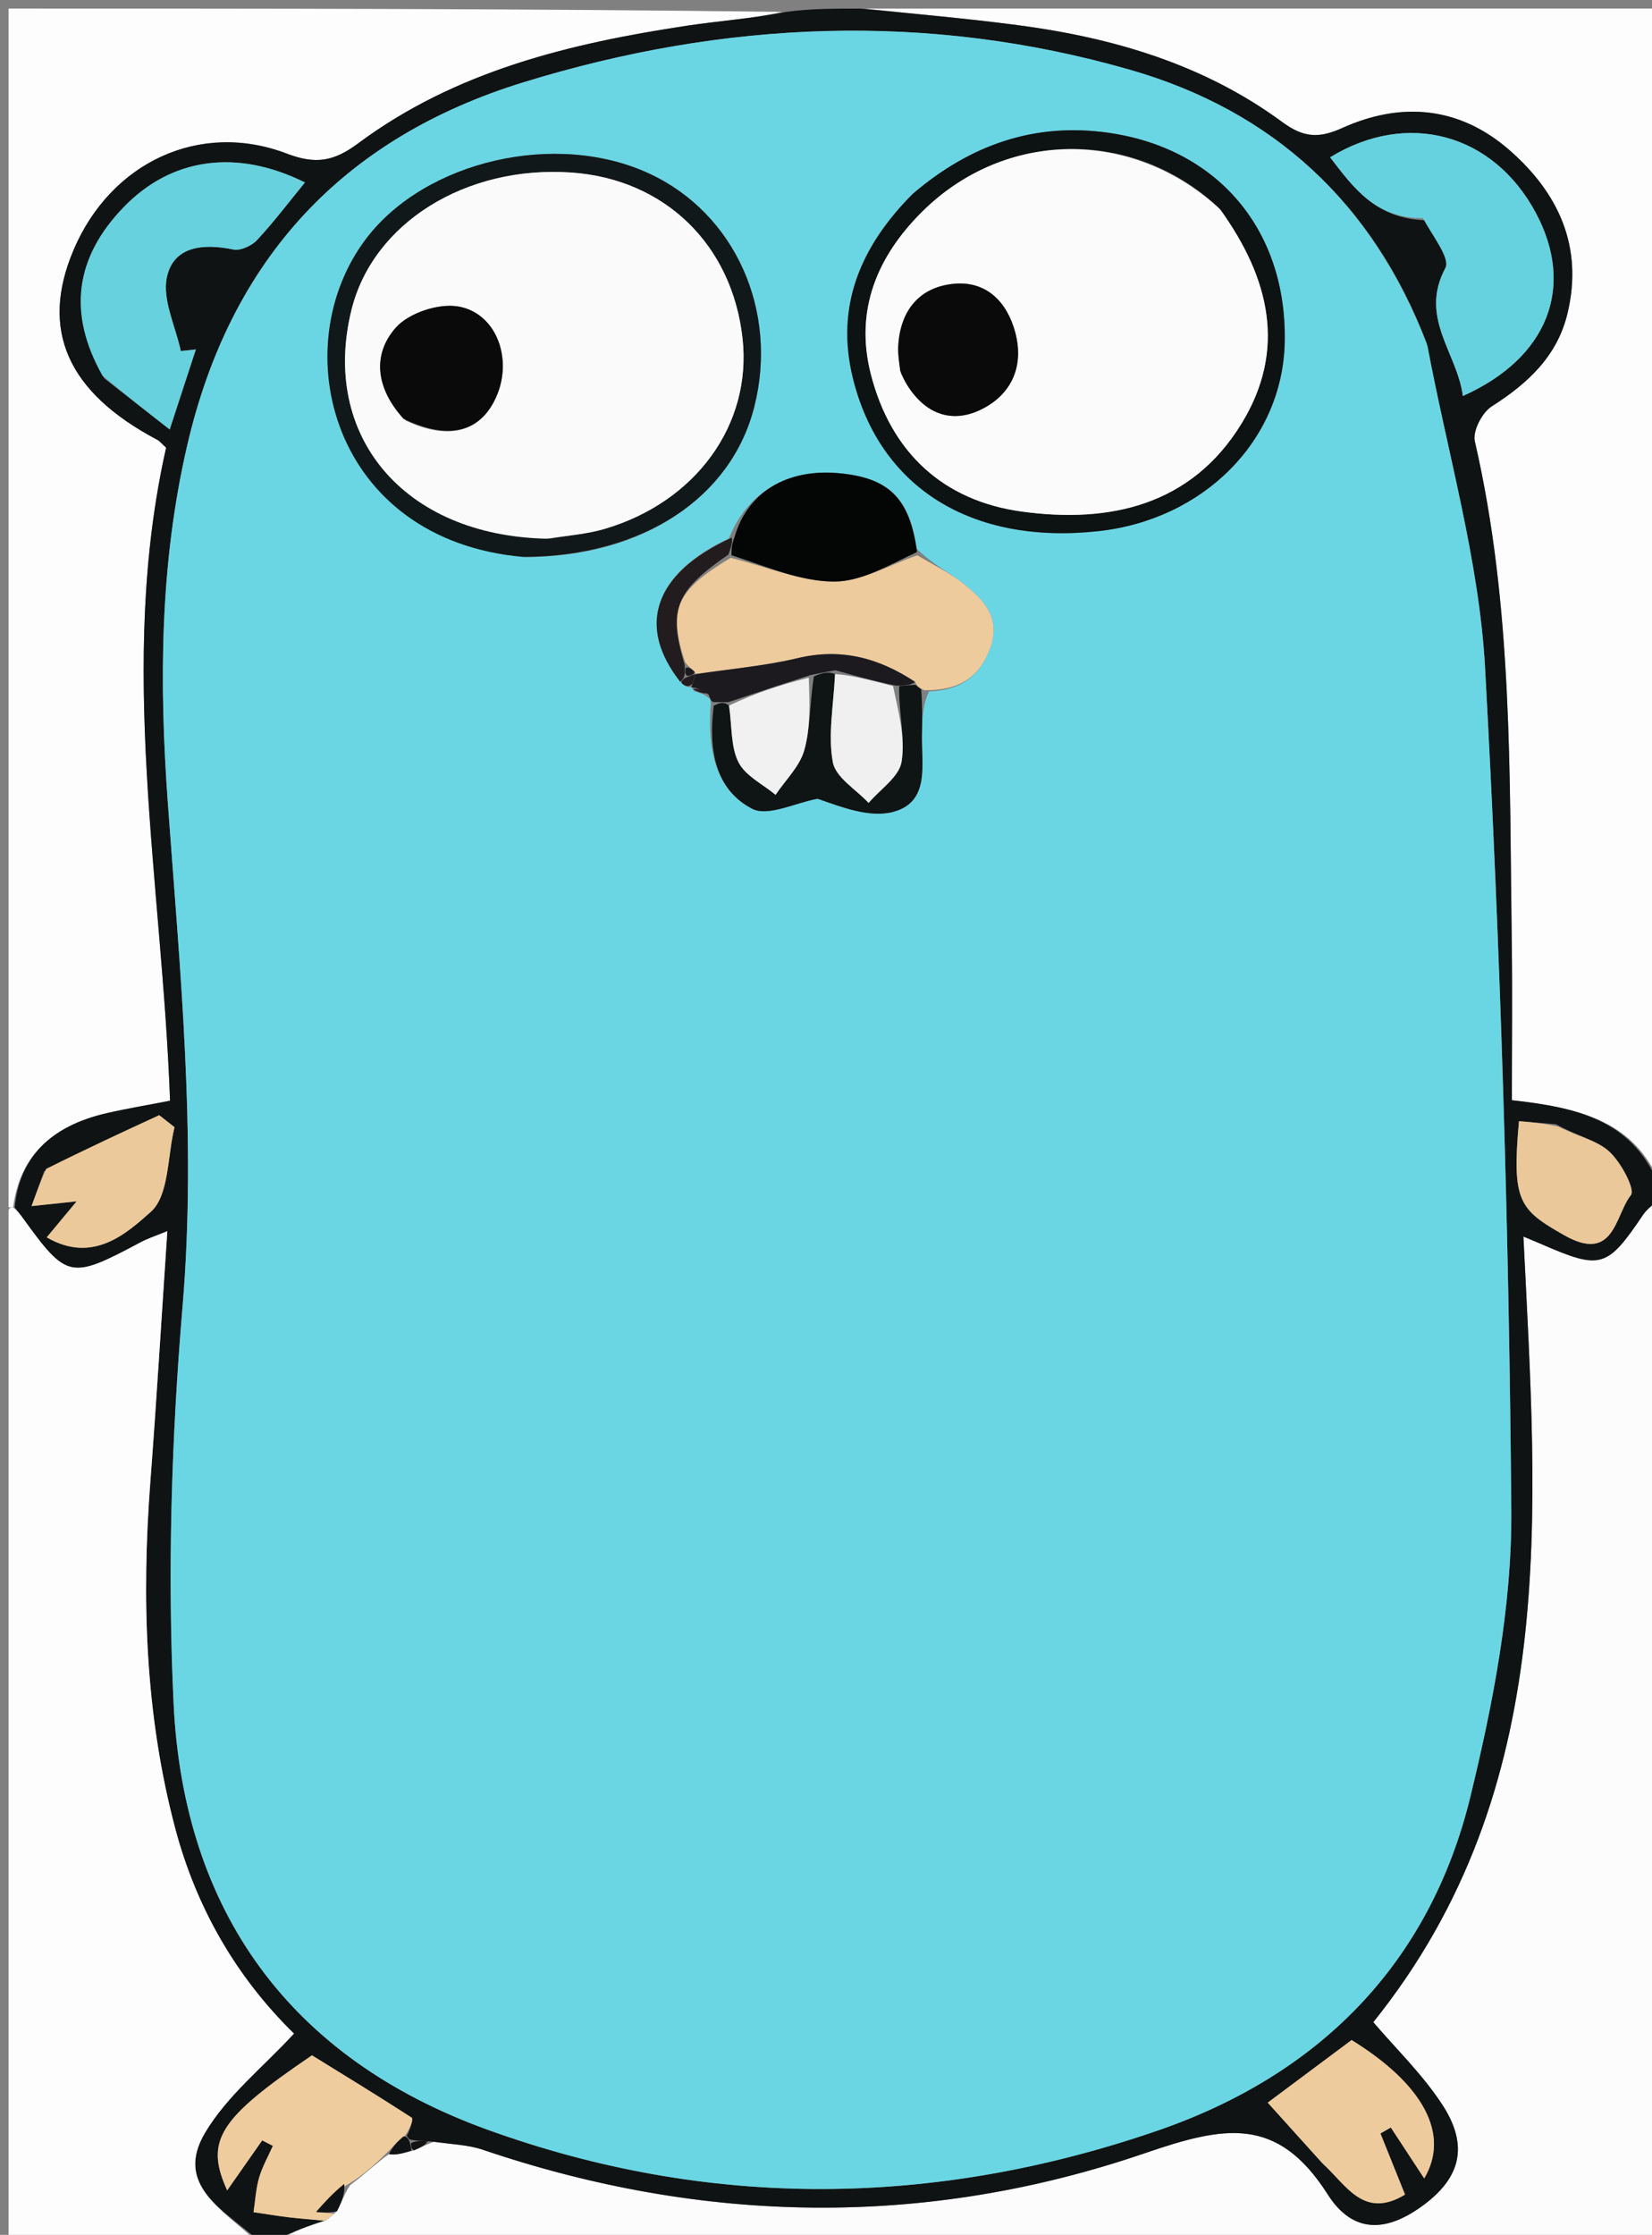 <svg version="1.1" id="Layer_1" xmlns="http://www.w3.org/2000/svg" xmlns:xlink="http://www.w3.org/1999/xlink" x="0px" y="0px"
	 width="100%" viewBox="0 0 193 261" enable-background="new 0 0 193 261" xml:space="preserve">
<rect x="0" y="0" width="193" height="261" fill="#808080" stroke="none"/>
<path fill="#FCFCFC" opacity="1" stroke="none" 
	d="
M194,140 
	C194,180.604 194,221.208 194,262 
	C140.313,262 86.625,262 32.711,261.586 
	C34.28,260.558 36.074,259.942 37.988,259.358 
	C38.41,259.098 38.712,258.807 39.364,258.236 
	C40.017,256.981 40.32,256.006 40.935,255.16 
	C42.657,253.906 44.067,252.523 45.43,251.57 
	C46.276,251.72 47.169,251.44 48.383,251.122 
	C49.244,250.762 49.783,250.44 50.717,250.127 
	C52.877,250.43 54.724,250.486 56.397,251.054 
	C82.145,259.792 108.184,260.215 133.745,251.463 
	C142.979,248.301 149.207,246.998 155.112,256.268 
	C158.109,260.973 162.078,260.673 166.354,257.482 
	C170.652,254.275 171.601,250.56 168.506,245.801 
	C166.205,242.263 163.08,239.26 160.44,236.157 
	C182.402,208.822 179.546,176.597 177.977,144.413 
	C178.88,144.79 179.484,145.033 180.08,145.293 
	C187.048,148.327 187.749,148.104 191.988,141.828 
	C192.48,141.098 193.321,140.604 194,140 
z"/>
<path fill="#FDFDFD" opacity="1" stroke="none" 
	d="
M101,1 
	C131.941,1 162.882,1 194,1 
	C194,46.354 194,91.708 193.638,137.543 
	C190.521,130.798 184.228,129.325 176.63,128.489 
	C176.63,122.301 176.704,116.192 176.616,110.086 
	C176.336,90.489 176.764,70.841 172.299,51.532 
	C172.026,50.353 173.148,48.18 174.259,47.471 
	C178.467,44.785 181.917,41.635 183.125,36.61 
	C185.005,28.795 182.056,22.516 176.334,17.522 
	C170.526,12.453 163.734,11.822 156.809,14.951 
	C154.089,16.18 152.297,16.09 149.806,14.256 
	C140.638,7.504 130.008,4.39 118.858,2.932 
	C112.922,2.155 106.954,1.636 101,1 
z"/>
<path fill="#FDFDFD" opacity="1" stroke="none" 
	d="
M1,141 
	C1,94.422 1,47.844 1,1 
	C31.02,1 61.042,1 91.362,1.391 
	C87.87,2.179 84.056,2.431 80.289,2.998 
	C66.573,5.061 53.195,8.298 41.831,16.753 
	C38.943,18.902 36.811,19.199 33.507,17.939 
	C23.358,14.069 12.958,18.939 8.6,29.182 
	C4.634,38.505 7.858,45.81 18.376,51.363 
	C18.657,51.512 18.869,51.793 19.41,52.279 
	C13.696,77.572 18.945,103.014 19.867,128.548 
	C17.227,129.061 14.855,129.456 12.516,129.989 
	C5.866,131.502 2.276,135.195 1.538,141.002 
	C1.359,141.003 1,141 1,141 
z"/>
<path fill="#0F1313" opacity="1" stroke="none" 
	d="
M1.718,141.001 
	C2.276,135.195 5.866,131.502 12.516,129.989 
	C14.855,129.456 17.227,129.061 19.867,128.548 
	C18.945,103.014 13.696,77.572 19.41,52.279 
	C18.869,51.793 18.657,51.512 18.376,51.363 
	C7.858,45.81 4.634,38.505 8.6,29.182 
	C12.958,18.939 23.358,14.069 33.507,17.939 
	C36.811,19.199 38.943,18.902 41.831,16.753 
	C53.195,8.298 66.573,5.061 80.289,2.998 
	C84.056,2.431 87.87,2.179 91.831,1.391 
	C94.7,1 97.4,1 100.55,1 
	C106.954,1.636 112.922,2.155 118.858,2.932 
	C130.008,4.39 140.638,7.504 149.806,14.256 
	C152.297,16.09 154.089,16.18 156.809,14.951 
	C163.734,11.822 170.526,12.453 176.334,17.522 
	C182.056,22.516 185.005,28.795 183.125,36.61 
	C181.917,41.635 178.467,44.785 174.259,47.471 
	C173.148,48.18 172.026,50.353 172.299,51.532 
	C176.764,70.841 176.336,90.489 176.616,110.086 
	C176.704,116.192 176.63,122.301 176.63,128.489 
	C184.228,129.325 190.521,130.798 193.638,138.012 
	C194,138.444 194,138.889 194,139.667 
	C193.321,140.604 192.48,141.098 191.988,141.828 
	C187.749,148.104 187.048,148.327 180.08,145.293 
	C179.484,145.033 178.88,144.79 177.977,144.413 
	C179.546,176.597 182.402,208.822 160.44,236.157 
	C163.08,239.26 166.205,242.263 168.506,245.801 
	C171.601,250.56 170.652,254.275 166.354,257.482 
	C162.078,260.673 158.109,260.973 155.112,256.268 
	C149.207,246.998 142.979,248.301 133.745,251.463 
	C108.184,260.215 82.145,259.792 56.397,251.054 
	C54.724,250.486 52.877,250.43 50.331,250.085 
	C49.035,250.024 48.52,250.015 47.851,249.847 
	C47.697,249.688 47.373,249.387 47.648,249.209 
	C47.991,248.435 48.314,247.447 48.09,247.302 
	C44.24,244.811 40.322,242.423 36.448,240.03 
	C25.555,247.424 23.905,249.997 26.54,255.805 
	C27.949,253.794 29.29,251.879 30.631,249.965 
	C31.047,250.178 31.463,250.391 31.879,250.604 
	C31.33,251.837 30.646,253.031 30.272,254.315 
	C29.894,255.612 29.825,257 29.621,258.348 
	C31.005,258.552 32.386,258.786 33.775,258.951 
	C35.135,259.113 36.503,259.204 37.868,259.327 
	C36.074,259.942 34.28,260.558 32.243,261.586 
	C31.556,262 31.111,262 30.221,261.675 
	C26.072,258.05 20.348,255.16 23.95,249.08 
	C26.521,244.74 30.756,241.385 34.34,237.492 
	C27.631,230.931 22.931,222.83 20.463,213.507 
	C16.936,200.184 16.528,186.618 17.572,172.946 
	C18.302,163.38 18.875,153.803 19.548,143.777 
	C18.192,144.338 17.279,144.631 16.446,145.074 
	C8.192,149.468 7.84,149.4 2.61,142.174 
	C2.322,141.776 2.016,141.392 1.718,141.001 
M166.663,40.022 
	C160.403,23.658 148.695,12.942 132.034,8.154 
	C108.361,1.351 84.603,2.401 61.193,9.599 
	C40.056,16.098 26.921,30.264 21.876,51.996 
	C18.668,65.814 18.589,79.715 19.603,93.709 
	C21.022,113.297 22.994,132.803 21.329,152.556 
	C20.032,167.939 19.548,183.508 20.28,198.919 
	C21.434,223.217 33.9,240.372 56.916,248.703 
	C82.864,258.093 109.219,257.778 135.221,248.829 
	C154.065,242.344 167.03,229.386 171.792,209.787 
	C174.442,198.878 176.652,187.502 176.562,176.356 
	C176.297,143.556 175.297,110.737 173.497,77.986 
	C172.812,65.501 169.172,53.178 166.663,40.022 
M166.55,25.724 
	C167.389,27.62 169.463,30.174 168.862,31.299 
	C165.755,37.112 170.255,41.205 170.904,46.249 
	C180.885,41.787 184.027,33.488 179.445,24.893 
	C174.477,15.575 164.414,12.846 155.393,18.37 
	C158.097,21.89 160.714,25.545 166.55,25.724 
M12.188,44.191 
	C14.563,46.046 16.938,47.901 19.825,50.157 
	C21.081,46.317 21.982,43.561 22.883,40.806 
	C22.298,40.87 21.712,40.934 21.127,40.998 
	C20.508,38.101 18.929,34.996 19.502,32.358 
	C20.293,28.719 23.797,28.419 27.244,29.139 
	C28.078,29.314 29.396,28.718 30.025,28.043 
	C32,25.923 33.753,23.597 35.625,21.31 
	C27.632,17.338 20.019,18.432 14.456,24.186 
	C8.762,30.077 7.857,36.591 12.188,44.191 
M154.673,252.829 
	C157.295,255.165 159.292,259.229 164.147,256.294 
	C163.132,253.77 162.203,251.463 161.275,249.155 
	C161.679,248.923 162.082,248.691 162.486,248.459 
	C163.779,250.43 165.072,252.401 166.388,254.407 
	C169.427,249.281 166.326,243.443 157.902,238.244 
	C154.637,240.681 151.372,243.118 148.106,245.555 
	C150.198,247.879 152.195,250.096 154.673,252.829 
M5.153,136.798 
	C4.698,138.058 4.243,139.319 3.689,140.852 
	C5.6,140.651 6.746,140.53 8.955,140.298 
	C7.443,142.117 6.623,143.103 5.459,144.503 
	C10.893,147.664 14.845,143.974 17.607,141.538 
	C19.766,139.633 19.549,135.037 20.389,131.637 
	C19.793,131.17 19.197,130.703 18.601,130.237 
	C14.277,132.23 9.953,134.223 5.153,136.798 
M181.786,131.296 
	C180.342,131.177 178.899,131.057 177.459,130.937 
	C176.613,140.302 177.469,141.254 182.721,144.243 
	C188.626,147.602 188.667,141.901 190.533,139.576 
	C191.063,138.914 189.388,135.76 188.028,134.503 
	C186.575,133.16 184.298,132.708 181.786,131.296 
z"/>
<path fill="#FDFDFD" opacity="1" stroke="none" 
	d="
M1.538,141.002 
	C2.016,141.392 2.322,141.776 2.61,142.174 
	C7.84,149.4 8.192,149.468 16.446,145.074 
	C17.279,144.631 18.192,144.338 19.548,143.777 
	C18.875,153.803 18.302,163.38 17.572,172.946 
	C16.528,186.618 16.936,200.184 20.463,213.507 
	C22.931,222.83 27.631,230.931 34.34,237.492 
	C30.756,241.385 26.521,244.74 23.95,249.08 
	C20.348,255.16 26.072,258.05 29.887,261.675 
	C20.362,262 10.723,262 1,262 
	C1,221.979 1,181.958 1,141.469 
	C1,141 1.359,141.003 1.538,141.002 
z"/>
<path fill="#EFCC9D" opacity="1" stroke="none" 
	d="
M37.988,259.358 
	C36.503,259.204 35.135,259.113 33.775,258.951 
	C32.386,258.786 31.005,258.552 29.621,258.348 
	C29.825,257 29.894,255.612 30.272,254.315 
	C30.646,253.031 31.33,251.837 31.879,250.604 
	C31.463,250.391 31.047,250.178 30.631,249.965 
	C29.29,251.879 27.949,253.794 26.54,255.805 
	C23.905,249.997 25.555,247.424 36.448,240.03 
	C40.322,242.423 44.24,244.811 48.09,247.302 
	C48.314,247.447 47.991,248.435 47.346,249.374 
	C46.338,250.191 45.908,250.665 45.477,251.139 
	C44.067,252.523 42.657,253.906 40.525,255.178 
	C38.845,256.152 37.886,257.238 36.928,258.324 
	C37.623,258.388 38.319,258.452 39.014,258.516 
	C38.712,258.807 38.41,259.098 37.988,259.358 
z"/>
<path fill="#0F1313" opacity="1" stroke="none" 
	d="
M39.364,258.236 
	C38.319,258.452 37.623,258.388 36.928,258.324 
	C37.886,257.238 38.845,256.152 40.213,255.048 
	C40.32,256.006 40.017,256.981 39.364,258.236 
z"/>
<path fill="#0F1313" opacity="1" stroke="none" 
	d="
M45.43,251.57 
	C45.908,250.665 46.338,250.191 47.071,249.552 
	C47.373,249.387 47.697,249.688 47.857,250.136 
	C48.032,250.775 48.047,250.968 48.061,251.16 
	C47.169,251.44 46.276,251.72 45.43,251.57 
z"/>
<path fill="#141311" opacity="1" stroke="none" 
	d="
M48.383,251.122 
	C48.047,250.968 48.032,250.775 48.011,250.294 
	C48.52,250.015 49.035,250.024 49.936,250.076 
	C49.783,250.44 49.244,250.762 48.383,251.122 
z"/>
<path fill="#6AD6E4" opacity="1" stroke="none" 
	d="
M166.771,40.402 
	C169.172,53.178 172.812,65.501 173.497,77.986 
	C175.297,110.737 176.297,143.556 176.562,176.356 
	C176.652,187.502 174.442,198.878 171.792,209.787 
	C167.03,229.386 154.065,242.344 135.221,248.829 
	C109.219,257.778 82.864,258.093 56.916,248.703 
	C33.9,240.372 21.434,223.217 20.28,198.919 
	C19.548,183.508 20.032,167.939 21.329,152.556 
	C22.994,132.803 21.022,113.297 19.603,93.709 
	C18.589,79.715 18.668,65.814 21.876,51.996 
	C26.921,30.264 40.056,16.098 61.193,9.599 
	C84.603,2.401 108.361,1.351 132.034,8.154 
	C148.695,12.942 160.403,23.658 166.771,40.402 
M80.76,80.257 
	C80.76,80.257 80.758,80.243 81.129,80.747 
	C81.731,80.906 82.333,81.065 82.96,81.631 
	C82.96,81.631 83.115,82.007 82.986,82.848 
	C82.746,87.528 83.537,92.195 87.869,94.446 
	C89.718,95.407 92.927,93.748 95.519,93.28 
	C98.261,94.227 101.582,95.552 104.351,94.812 
	C108.661,93.661 107.646,89.316 107.708,85.899 
	C107.741,84.107 107.765,82.314 108.545,80.745 
	C111.993,80.639 114.376,79.175 115.644,75.781 
	C116.99,72.182 114.95,70.072 112.578,68.18 
	C110.937,66.869 108.984,65.947 107.102,64.081 
	C106.266,58.133 103.813,55.773 97.928,55.256 
	C91.882,54.724 87.329,57.518 85.145,62.888 
	C76.385,66.971 74.319,73.105 79.843,79.981 
	C80.111,80.168 80.409,80.263 80.76,80.257 
M106.388,22.882 
	C100.512,28.813 97.588,35.776 99.633,44.129 
	C102.785,57.004 113.556,63.633 128.293,62.034 
	C140.645,60.694 149.819,51.436 150.09,40.038 
	C150.398,27.006 142.396,17.345 129.496,15.505 
	C120.968,14.29 113.44,16.824 106.388,22.882 
M61.621,65.053 
	C75.11,64.982 85.443,58.136 88.126,47.492 
	C90.959,36.257 85.865,24.935 75.89,20.29 
	C64.995,15.218 49.76,18.769 42.839,27.794 
	C33.089,40.507 38.739,63.103 61.621,65.053 
z"/>
<path fill="#67D2DF" opacity="1" stroke="none" 
	d="
M166.236,25.467 
	C160.714,25.545 158.097,21.89 155.393,18.37 
	C164.414,12.846 174.477,15.575 179.445,24.893 
	C184.027,33.488 180.885,41.787 170.904,46.249 
	C170.255,41.205 165.755,37.112 168.862,31.299 
	C169.463,30.174 167.389,27.62 166.236,25.467 
z"/>
<path fill="#67D1DE" opacity="1" stroke="none" 
	d="
M11.977,43.88 
	C7.857,36.591 8.762,30.077 14.456,24.186 
	C20.019,18.432 27.632,17.338 35.625,21.31 
	C33.753,23.597 32,25.923 30.025,28.043 
	C29.396,28.718 28.078,29.314 27.244,29.139 
	C23.797,28.419 20.293,28.719 19.502,32.358 
	C18.929,34.996 20.508,38.101 21.127,40.998 
	C21.712,40.934 22.298,40.87 22.883,40.806 
	C21.982,43.561 21.081,46.317 19.825,50.157 
	C16.938,47.901 14.563,46.046 11.977,43.88 
z"/>
<path fill="#EECB9D" opacity="1" stroke="none" 
	d="
M154.433,252.571 
	C152.195,250.096 150.198,247.879 148.106,245.555 
	C151.372,243.118 154.637,240.681 157.904,238.246 
	C166.326,243.443 169.427,249.281 166.388,254.407 
	C165.072,252.401 163.779,250.43 162.486,248.459 
	C162.082,248.691 161.679,248.923 161.275,249.155 
	C162.203,251.463 163.132,253.77 164.147,256.294 
	C159.292,259.229 157.295,255.165 154.433,252.571 
z"/>
<path fill="#ECC99B" opacity="1" stroke="none" 
	d="
M5.391,136.507 
	C9.953,134.223 14.277,132.23 18.601,130.237 
	C19.197,130.703 19.793,131.17 20.389,131.637 
	C19.549,135.037 19.766,139.633 17.607,141.538 
	C14.845,143.974 10.893,147.664 5.459,144.503 
	C6.623,143.103 7.443,142.117 8.955,140.298 
	C6.746,140.53 5.6,140.651 3.689,140.852 
	C4.243,139.319 4.698,138.058 5.391,136.507 
z"/>
<path fill="#EAC89A" opacity="1" stroke="none" 
	d="
M182.083,131.582 
	C184.298,132.708 186.575,133.16 188.028,134.503 
	C189.388,135.76 191.063,138.914 190.533,139.576 
	C188.667,141.901 188.626,147.602 182.721,144.243 
	C177.469,141.254 176.613,140.302 177.459,130.937 
	C178.899,131.057 180.342,131.177 182.083,131.582 
z"/>
<path fill="#EECB9D" opacity="1" stroke="none" 
	d="
M107.171,64.852 
	C108.984,65.947 110.937,66.869 112.578,68.18 
	C114.95,70.072 116.99,72.182 115.644,75.781 
	C114.376,79.175 111.993,80.639 107.997,80.61 
	C107.307,80.29 107.145,80.125 106.905,79.634 
	C102.604,76.788 98.205,75.668 93.209,76.857 
	C89.311,77.785 85.273,78.122 81.285,78.733 
	C81.273,78.744 81.267,78.719 81.157,78.472 
	C80.74,78.041 80.433,77.858 80.025,77.31 
	C78.034,71.127 78.938,69.013 85.364,65.141 
	C89.623,66.2 93.523,67.906 97.429,67.919 
	C100.672,67.931 103.923,65.95 107.171,64.852 
z"/>
<path fill="#0D1213" opacity="1" stroke="none" 
	d="
M106.644,22.63 
	C113.44,16.824 120.968,14.29 129.496,15.505 
	C142.396,17.345 150.398,27.006 150.09,40.038 
	C149.819,51.436 140.645,60.694 128.293,62.034 
	C113.556,63.633 102.785,57.004 99.633,44.129 
	C97.588,35.776 100.512,28.813 106.644,22.63 
M142.336,24.213 
	C132.383,14.98 117.459,15.094 107.754,24.705 
	C102.508,29.9 99.816,36.207 101.739,43.704 
	C104.087,52.855 110.199,58.498 119.402,59.748 
	C129.661,61.142 139.218,59.034 145.084,49.405 
	C150.297,40.848 148.363,32.537 142.336,24.213 
z"/>
<path fill="#111819" opacity="1" stroke="none" 
	d="
M61.172,65.045 
	C38.739,63.103 33.089,40.507 42.839,27.794 
	C49.76,18.769 64.995,15.218 75.89,20.29 
	C85.865,24.935 90.959,36.257 88.126,47.492 
	C85.443,58.136 75.11,64.982 61.172,65.045 
M64.298,62.899 
	C66.416,62.532 68.594,62.37 70.643,61.766 
	C81.336,58.612 87.851,49.55 86.752,39.541 
	C85.548,28.573 77.665,20.921 66.776,20.151 
	C54.431,19.278 43.577,26.041 41.068,36.167 
	C37.42,50.895 47.174,62.571 64.298,62.899 
z"/>
<path fill="#040505" opacity="1" stroke="none" 
	d="
M107.136,64.466 
	C103.923,65.95 100.672,67.931 97.429,67.919 
	C93.523,67.906 89.623,66.2 85.466,64.84 
	C85.417,63.863 85.623,63.271 85.828,62.68 
	C87.329,57.518 91.882,54.724 97.928,55.256 
	C103.813,55.773 106.266,58.133 107.136,64.466 
z"/>
<path fill="#0F1414" opacity="1" stroke="none" 
	d="
M106.963,79.98 
	C107.145,80.125 107.307,80.29 107.621,80.498 
	C107.765,82.314 107.741,84.107 107.708,85.899 
	C107.646,89.316 108.661,93.661 104.351,94.812 
	C101.582,95.552 98.261,94.227 95.519,93.28 
	C92.927,93.748 89.718,95.407 87.869,94.446 
	C83.537,92.195 82.746,87.528 83.384,82.417 
	C84.226,81.989 84.67,81.991 85.171,82.397 
	C85.533,84.903 85.366,87.248 86.285,89.035 
	C87.1,90.62 89.12,91.585 90.608,92.824 
	C91.768,91.094 93.433,89.506 93.966,87.6 
	C94.703,84.965 94.589,82.091 95.084,79.002 
	C96.09,78.549 96.85,78.413 97.558,78.719 
	C97.37,82.461 96.714,85.858 97.301,89.024 
	C97.632,90.803 100.018,92.201 101.478,93.77 
	C102.828,92.179 105.046,90.727 105.329,88.964 
	C105.783,86.131 104.958,83.093 105.054,80.101 
	C105.944,80.033 106.453,80.007 106.963,79.98 
z"/>
<path fill="#1C1A1F" opacity="1" stroke="none" 
	d="
M106.905,79.634 
	C106.453,80.007 105.944,80.033 104.713,80.078 
	C101.864,79.489 99.737,78.883 97.61,78.277 
	C96.85,78.413 96.09,78.549 94.731,78.827 
	C91.127,79.978 88.121,80.986 85.114,81.994 
	C84.67,81.991 84.226,81.989 83.449,81.997 
	C83.115,82.007 82.96,81.631 82.796,81.13 
	C82.007,80.501 81.383,80.372 80.758,80.243 
	C80.758,80.243 80.76,80.257 80.889,79.875 
	C81.111,79.237 81.204,78.979 81.297,78.722 
	C85.273,78.122 89.311,77.785 93.209,76.857 
	C98.205,75.668 102.604,76.788 106.905,79.634 
z"/>
<path fill="#221C1E" opacity="1" stroke="none" 
	d="
M85.487,62.784 
	C85.623,63.271 85.417,63.863 85.11,64.754 
	C78.938,69.013 78.034,71.127 79.986,77.639 
	C80.034,78.553 80.02,78.774 79.87,79.153 
	C79.734,79.313 79.496,79.657 79.496,79.657 
	C74.319,73.105 76.385,66.971 85.487,62.784 
z"/>
<path fill="#221C1E" opacity="1" stroke="none" 
	d="
M80.944,80.495 
	C81.383,80.372 82.007,80.501 82.784,80.927 
	C82.333,81.065 81.731,80.906 80.944,80.495 
z"/>
<path fill="#221C1E" opacity="1" stroke="none" 
	d="
M81.285,78.733 
	C81.204,78.979 81.111,79.237 80.877,79.879 
	C80.409,80.263 80.111,80.168 79.669,79.819 
	C79.496,79.657 79.734,79.313 80.19,79.109 
	C80.853,78.843 81.06,78.781 81.267,78.719 
	C81.267,78.719 81.273,78.744 81.285,78.733 
z"/>
<path fill="#1C1A1F" opacity="1" stroke="none" 
	d="
M81.157,78.472 
	C81.06,78.781 80.853,78.843 80.326,78.95 
	C80.02,78.774 80.034,78.553 80.088,78.003 
	C80.433,77.858 80.74,78.041 81.157,78.472 
z"/>
<path fill="#FBFBFB" opacity="1" stroke="none" 
	d="
M142.579,24.485 
	C148.363,32.537 150.297,40.848 145.084,49.405 
	C139.218,59.034 129.661,61.142 119.402,59.748 
	C110.199,58.498 104.087,52.855 101.739,43.704 
	C99.816,36.207 102.508,29.9 107.754,24.705 
	C117.459,15.094 132.383,14.98 142.579,24.485 
M105.289,43.709 
	C105.528,44.142 105.746,44.588 106.009,45.006 
	C108.205,48.487 111.415,49.542 114.922,47.671 
	C118.265,45.887 119.627,42.66 118.611,38.83 
	C117.662,35.253 115.241,32.825 111.533,33.135 
	C107.45,33.477 105.146,36.243 104.939,40.468 
	C104.899,41.288 105.012,42.115 105.289,43.709 
z"/>
<path fill="#FAFAFA" opacity="1" stroke="none" 
	d="
M63.859,62.91 
	C47.174,62.571 37.42,50.895 41.068,36.167 
	C43.577,26.041 54.431,19.278 66.776,20.151 
	C77.665,20.921 85.548,28.573 86.752,39.541 
	C87.851,49.55 81.336,58.612 70.643,61.766 
	C68.594,62.37 66.416,62.532 63.859,62.91 
M47.427,49.135 
	C52.514,51.514 56.295,50.438 58.077,46.105 
	C59.881,41.722 57.911,36.49 53.46,35.781 
	C51.174,35.417 47.732,36.565 46.23,38.276 
	C43.451,41.44 43.917,45.356 47.427,49.135 
z"/>
<path fill="#F0F0F0" opacity="1" stroke="none" 
	d="
M97.558,78.719 
	C99.737,78.883 101.864,79.489 104.332,80.118 
	C104.958,83.093 105.783,86.131 105.329,88.964 
	C105.046,90.727 102.828,92.179 101.478,93.77 
	C100.018,92.201 97.632,90.803 97.301,89.024 
	C96.714,85.858 97.37,82.461 97.558,78.719 
z"/>
<path fill="#F1F1F1" opacity="1" stroke="none" 
	d="
M85.171,82.397 
	C88.121,80.986 91.127,79.978 94.486,79.144 
	C94.589,82.091 94.703,84.965 93.966,87.6 
	C93.433,89.506 91.768,91.094 90.608,92.824 
	C89.12,91.585 87.1,90.62 86.285,89.035 
	C85.366,87.248 85.533,84.903 85.171,82.397 
z"/>
<path fill="#0A0A0A" opacity="1" stroke="none" 
	d="
M105.172,43.324 
	C105.012,42.115 104.899,41.288 104.939,40.468 
	C105.146,36.243 107.45,33.477 111.533,33.135 
	C115.241,32.825 117.662,35.253 118.611,38.83 
	C119.627,42.66 118.265,45.887 114.922,47.671 
	C111.415,49.542 108.205,48.487 106.009,45.006 
	C105.746,44.588 105.528,44.142 105.172,43.324 
z"/>
<path fill="#0A0A0A" opacity="1" stroke="none" 
	d="
M47.136,48.904 
	C43.917,45.356 43.451,41.44 46.23,38.276 
	C47.732,36.565 51.174,35.417 53.46,35.781 
	C57.911,36.49 59.881,41.722 58.077,46.105 
	C56.295,50.438 52.514,51.514 47.136,48.904 
z"/>
</svg>